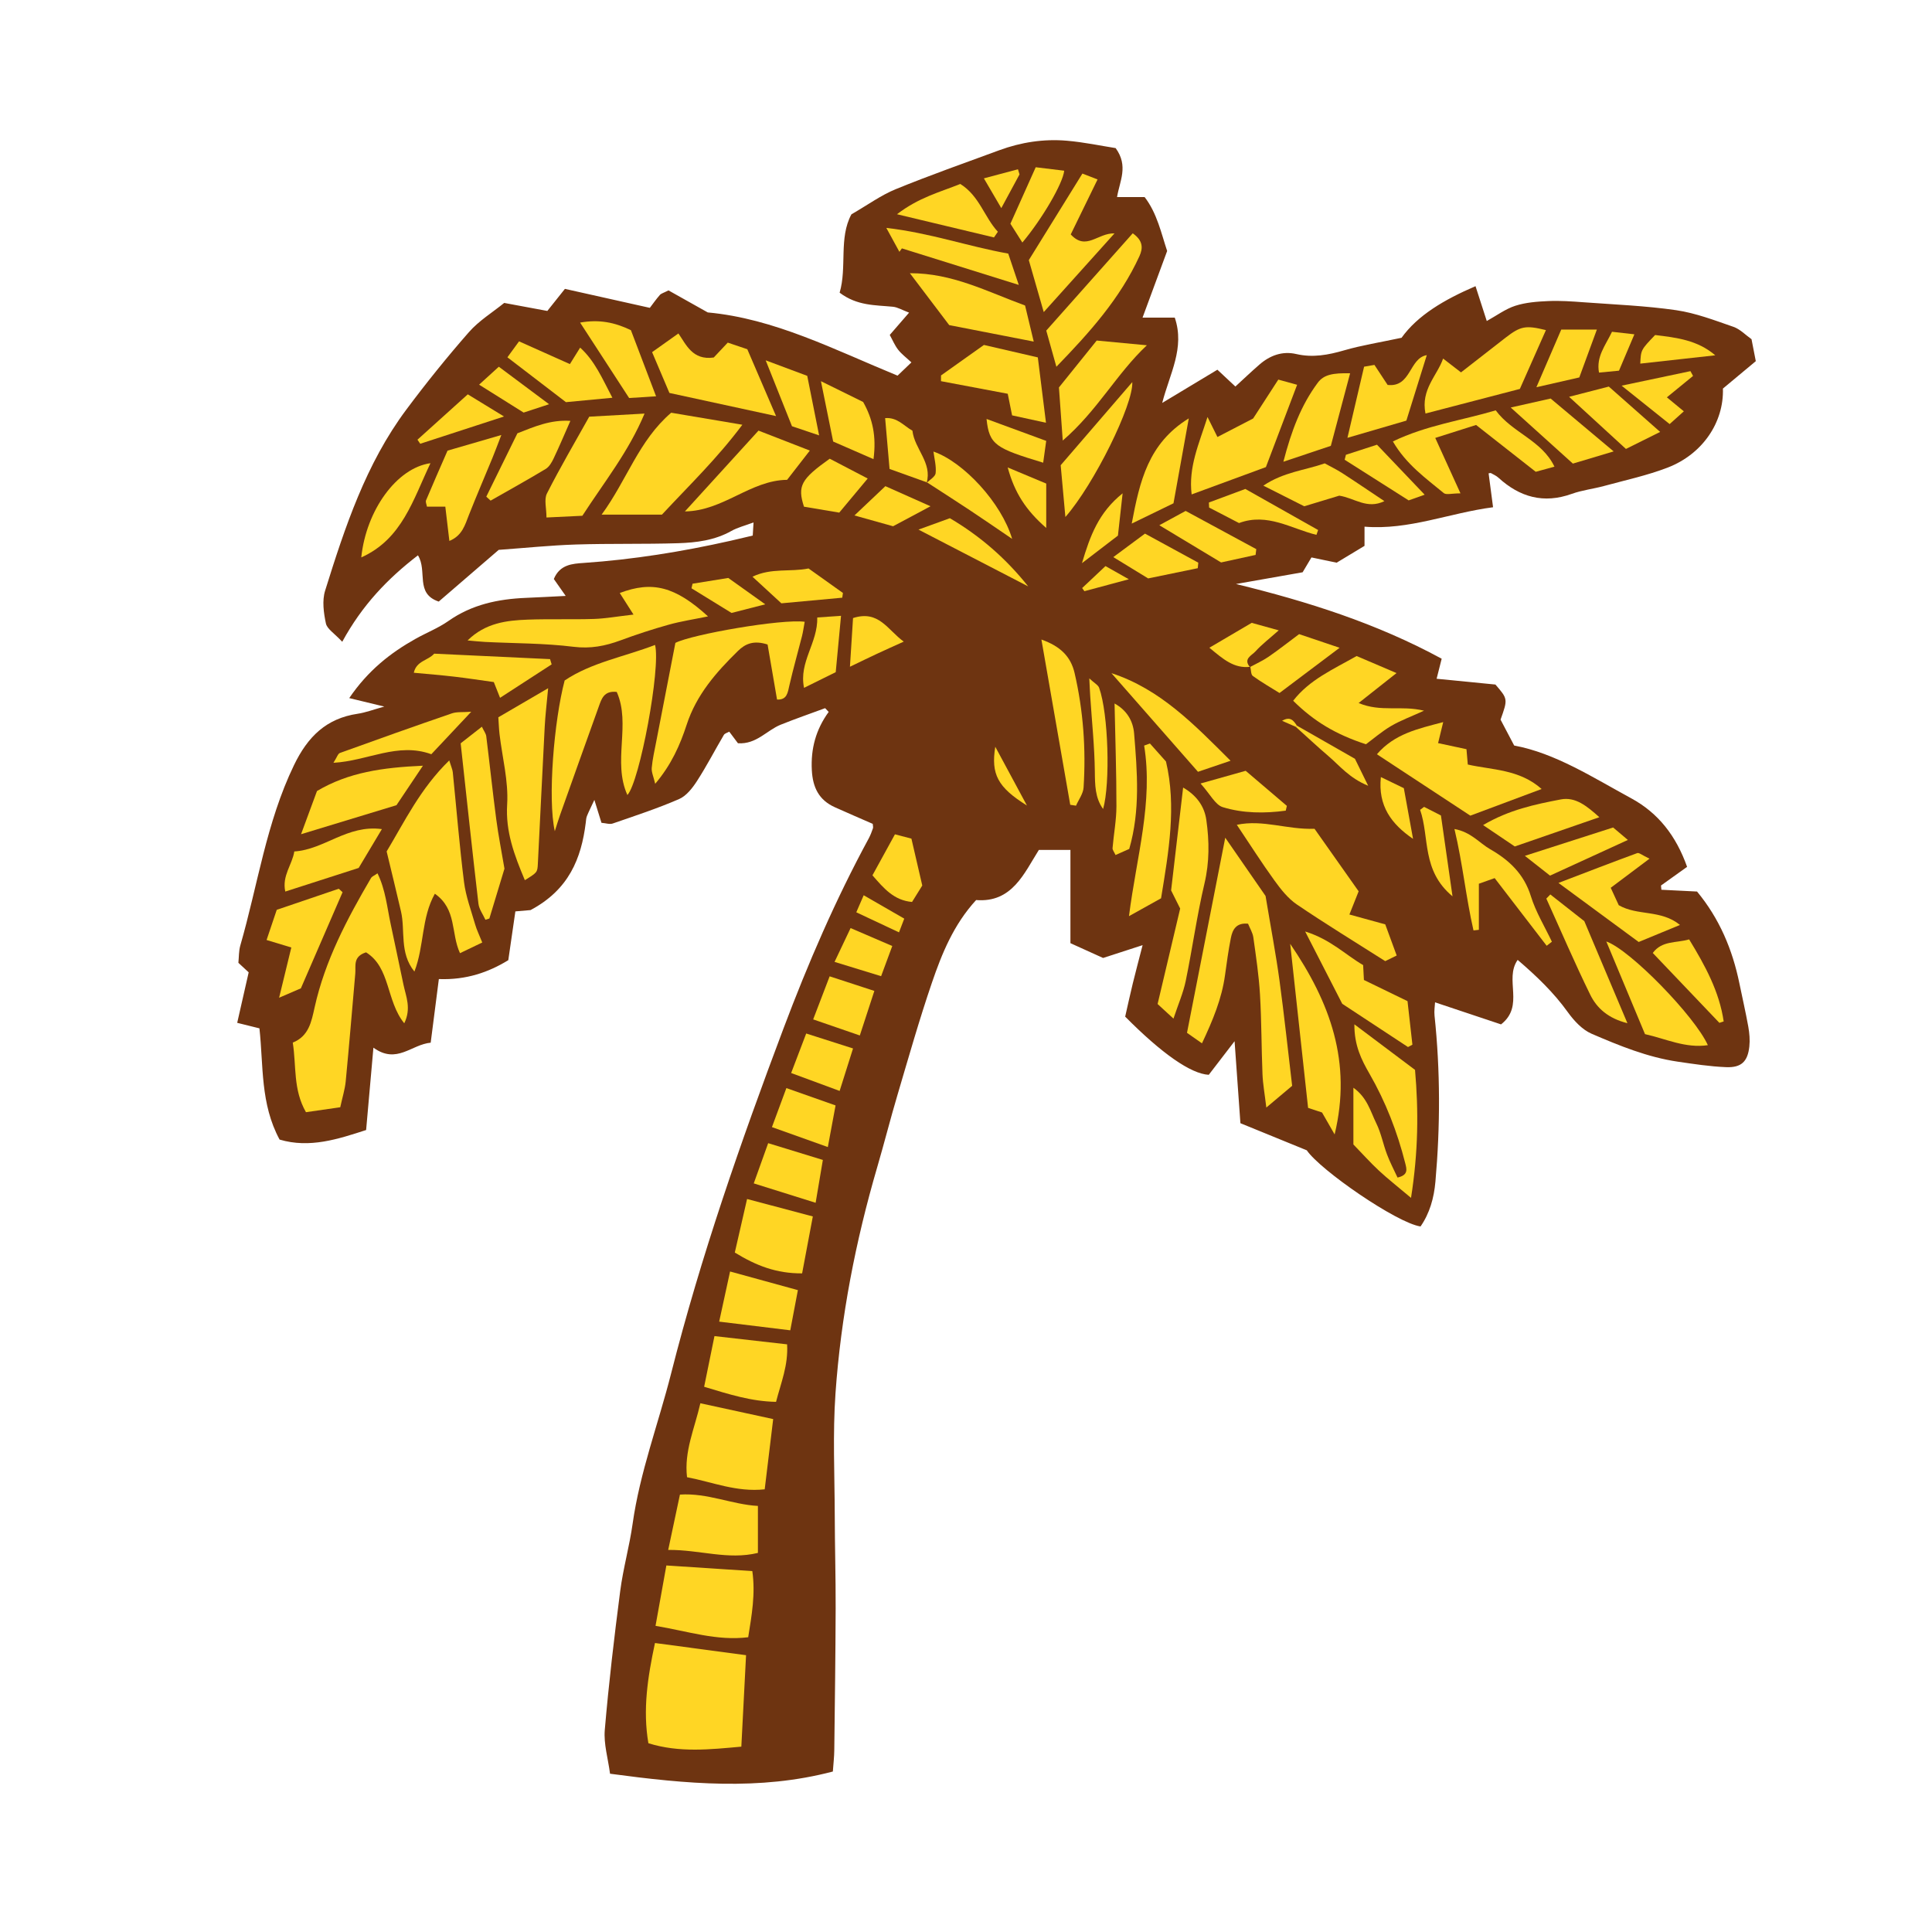 <svg version="1.1" id="svg" xmlns="http://www.w3.org/2000/svg" xmlns:xlink="http://www.w3.org/1999/xlink" x="0px" y="0px"
	 width="200px" height="200px" viewBox="0 0 200 200" enable-background="new 0 0 200 200" xml:space="preserve">
<path class="stroke" fill="#6e3411"  d="M180.062,101.798c-0.717-3.498-2.062-6.701-4.385-9.507c-1.236-0.062-2.464-0.123-3.69-0.184
	c-0.014-0.146-0.027-0.293-0.041-0.439c0.896-0.641,1.791-1.282,2.702-1.933c-1.139-3.204-2.972-5.566-5.782-7.094
	c-4.013-2.183-7.886-4.68-12.118-5.464c-0.577-1.098-0.983-1.868-1.411-2.68c0.761-2.137,0.761-2.137-0.531-3.633
	c-1.97-0.192-3.996-0.393-6.088-0.599c0.198-0.783,0.34-1.343,0.524-2.074c-6.743-3.667-13.874-5.922-21.293-7.734
	c2.308-0.405,4.615-0.812,6.899-1.215c0.338-0.57,0.636-1.07,0.913-1.536c0.94,0.196,1.755,0.366,2.607,0.543
	c1.006-0.606,1.973-1.189,2.887-1.741c0-0.746,0-1.327,0-1.987c4.613,0.375,8.759-1.417,13.307-2.011
	c-0.173-1.309-0.316-2.411-0.462-3.511c0.112-0.012,0.199-0.05,0.248-0.021c0.262,0.146,0.548,0.272,0.766,0.471
	c2.213,2.02,4.686,2.722,7.599,1.674c1.072-0.385,2.234-0.513,3.34-0.815c2.211-0.604,4.474-1.087,6.602-1.911
	c3.572-1.382,5.812-4.659,5.701-8.173c1.089-0.907,2.313-1.928,3.404-2.837c-0.2-1.026-0.316-1.618-0.443-2.274
	c-0.62-0.437-1.183-1.042-1.874-1.28c-1.942-0.672-3.904-1.427-5.922-1.722c-3.171-0.46-6.391-0.585-9.592-0.821
	c-1.219-0.091-2.447-0.178-3.664-0.123c-1.142,0.05-2.324,0.14-3.4,0.486c-1.024,0.331-1.936,1.016-2.955,1.578
	c-0.412-1.277-0.767-2.376-1.164-3.607c-3.269,1.408-5.988,3.018-7.658,5.342c-2.242,0.479-4.126,0.774-5.942,1.301
	c-1.649,0.478-3.244,0.778-4.955,0.383c-1.442-0.335-2.727,0.143-3.824,1.099c-0.847,0.737-1.661,1.512-2.481,2.263
	c-0.615-0.574-1.149-1.073-1.861-1.74c-1.862,1.12-3.655,2.201-5.712,3.438c0.769-3.009,2.37-5.688,1.298-8.833
	c-1.114,0-2.071,0-3.334,0c0.871-2.36,1.653-4.479,2.546-6.896c-0.594-1.769-1.038-3.915-2.332-5.58c-1.023,0-1.828,0-2.854,0
	c0.268-1.653,1.209-3.212-0.146-5.07c-1.475-0.23-3.256-0.611-5.056-0.765c-2.388-0.205-4.737,0.157-6.994,0.987
	c-3.583,1.319-7.187,2.589-10.72,4.032c-1.523,0.623-2.892,1.627-4.582,2.602c-1.329,2.448-0.44,5.466-1.221,8.112
	c1.822,1.376,3.692,1.275,5.51,1.455c0.5,0.048,0.976,0.347,1.68,0.61c-0.803,0.928-1.338,1.545-2.001,2.309
	c0.289,0.522,0.516,1.078,0.87,1.532c0.357,0.457,0.843,0.816,1.372,1.31c-0.57,0.545-1.043,0.998-1.434,1.372
	c-6.551-2.688-12.742-5.911-19.648-6.544c-1.464-0.821-2.839-1.593-4.066-2.282c-0.503,0.26-0.759,0.317-0.896,0.477
	c-0.389,0.444-0.73,0.931-1.034,1.33c-2.88-0.643-5.698-1.272-8.791-1.964c-0.566,0.711-1.202,1.51-1.821,2.285
	c-1.428-0.266-2.845-0.529-4.464-0.83c-1.21,0.982-2.614,1.84-3.651,3.022c-2.265,2.582-4.427,5.268-6.481,8.021
	c-4.187,5.612-6.355,12.169-8.408,18.747c-0.321,1.031-0.15,2.292,0.082,3.388c0.122,0.574,0.868,1.015,1.692,1.901
	c2.073-3.808,4.71-6.545,7.837-8.951c1.012,1.634-0.334,3.955,2.151,4.789c2.102-1.812,4.229-3.648,6.211-5.354
	c2.813-0.203,5.4-0.472,7.994-0.555c3.519-0.111,7.044-0.024,10.562-0.133c1.905-0.059,3.806-0.297,5.534-1.272
	c0.637-0.358,1.375-0.536,2.289-0.88c-0.034,0.577-0.056,0.915-0.083,1.36c-0.834,0.196-1.567,0.375-2.305,0.541
	c-5.008,1.126-10.062,1.941-15.19,2.292c-1.174,0.08-2.477,0.161-3.096,1.664c0.364,0.518,0.723,1.03,1.229,1.751
	c-1.565,0.078-2.848,0.149-4.129,0.202c-2.871,0.121-5.587,0.688-8.008,2.39c-1.048,0.735-2.271,1.213-3.397,1.844
	c-2.618,1.465-4.928,3.284-6.875,6.141c1.239,0.3,2.233,0.541,3.63,0.878c-1.165,0.322-1.941,0.622-2.743,0.741
	c-3.265,0.483-5.183,2.374-6.608,5.328c-2.87,5.943-3.752,12.428-5.553,18.659c-0.165,0.574-0.14,1.203-0.201,1.797
	c0.433,0.4,0.807,0.746,1.066,0.986c-0.413,1.819-0.793,3.49-1.188,5.228c0.98,0.243,1.614,0.401,2.302,0.571
	c0.424,3.876,0.078,7.793,2.085,11.514c3.115,0.929,6.073-0.053,8.959-0.989c0.264-2.989,0.496-5.612,0.755-8.525
	c2.422,1.753,3.945-0.345,5.929-0.515c0.293-2.294,0.571-4.458,0.845-6.586c2.854,0.105,5.149-0.709,7.188-1.955
	c0.264-1.82,0.493-3.397,0.733-5.051c0.802-0.069,1.46-0.127,1.571-0.136c3.967-2.11,5.257-5.34,5.716-9.051
	c0.028-0.228,0.036-0.468,0.119-0.678c0.177-0.442,0.396-0.868,0.772-1.677c0.329,1.062,0.522,1.684,0.735,2.371
	c0.438,0.035,0.849,0.184,1.168,0.072c2.307-0.797,4.633-1.559,6.866-2.529c0.76-0.329,1.393-1.152,1.868-1.889
	c0.992-1.537,1.835-3.172,2.766-4.75c0.099-0.167,0.372-0.229,0.56-0.338c0.326,0.435,0.629,0.839,0.901,1.2
	c1.917,0.126,2.979-1.342,4.43-1.924c1.517-0.609,3.062-1.143,4.594-1.709c0.122,0.129,0.244,0.259,0.367,0.389
	c-1.33,1.828-1.861,3.814-1.744,6.029c0.096,1.798,0.735,3.094,2.384,3.838c1.305,0.588,2.621,1.151,3.921,1.72
	c0.011,0.177,0.064,0.338,0.021,0.465c-0.124,0.359-0.262,0.722-0.442,1.056c-3.433,6.333-6.273,12.905-8.817,19.658
	c-4.426,11.749-8.552,23.57-11.642,35.748c-1.314,5.178-3.225,10.198-3.977,15.529c-0.329,2.34-0.984,4.635-1.287,6.977
	c-0.62,4.775-1.186,9.562-1.594,14.359c-0.124,1.458,0.339,2.967,0.544,4.538c7.901,1.06,15.453,1.776,23.065-0.228
	c0.06-0.847,0.142-1.524,0.148-2.202c0.059-4.898,0.126-9.796,0.142-14.694c0.01-3.209-0.085-6.419-0.093-9.629
	c-0.012-4.212-0.218-8.438,0.077-12.63c0.559-7.951,2.082-15.755,4.321-23.412c0.728-2.487,1.362-5.004,2.099-7.487
	c1.149-3.879,2.252-7.775,3.56-11.6c1.036-3.027,2.244-6.016,4.577-8.561c3.732,0.301,4.971-2.778,6.495-5.187
	c1.171,0,2.141,0,3.268,0c0,3.26,0,6.505,0,9.651c1.196,0.541,2.215,1.004,3.381,1.532c1.12-0.362,2.36-0.765,4.091-1.327
	c-0.428,1.665-0.737,2.815-1.018,3.971c-0.285,1.175-0.543,2.357-0.786,3.429c3.778,3.812,6.794,5.925,8.653,6.022
	c0.771-1.002,1.583-2.061,2.672-3.478c0.215,3.028,0.398,5.597,0.604,8.488c2.326,0.95,4.461,1.821,6.87,2.806
	c1.407,2.062,9.312,7.52,11.776,7.884c0.946-1.362,1.394-2.95,1.542-4.644c0.505-5.732,0.512-11.461-0.093-17.188
	c-0.051-0.489,0.036-0.993,0.054-1.369c2.383,0.796,4.651,1.554,6.832,2.282c2.477-1.941,0.297-4.643,1.72-6.677
	c1.93,1.654,3.716,3.357,5.192,5.412c0.639,0.889,1.495,1.817,2.465,2.235c2.868,1.236,5.782,2.427,8.908,2.888
	c1.664,0.244,3.338,0.502,5.014,0.569c1.583,0.065,2.236-0.583,2.405-2.143c0.072-0.671,0.01-1.374-0.108-2.044
	C180.713,104.783,180.369,103.294,180.062,101.798z"/>
<path fill-rule="evenodd" clip-rule="evenodd" fill="#ffd624" class="fill" d="M35.223,114.622c-1.357,0.196-2.459,0.355-3.55,0.512
	c-1.349-2.355-0.98-4.78-1.366-7.204c1.665-0.672,1.931-2.153,2.265-3.659c1.073-4.831,3.358-9.147,5.834-13.374
	c0.101-0.173,0.349-0.259,0.674-0.489c0.838,1.72,0.992,3.536,1.37,5.287c0.449,2.082,0.879,4.168,1.32,6.253
	c0.26,1.224,0.827,2.438,0.078,3.984c-1.884-2.313-1.415-5.768-3.955-7.346c-1.38,0.441-1.045,1.401-1.114,2.188
	c-0.327,3.727-0.635,7.454-0.992,11.177C35.707,112.771,35.45,113.572,35.223,114.622z"/>
<path fill-rule="evenodd" clip-rule="evenodd" fill="#ffd624" class="fill" d="M126.837,86.719c1.666,2.409,3.132,4.527,4.174,6.032
	c0.564,3.387,1.075,6.056,1.441,8.743c0.494,3.628,0.878,7.272,1.311,10.909c-0.848,0.713-1.571,1.322-2.673,2.249
	c-0.168-1.414-0.356-2.43-0.397-3.449c-0.112-2.749-0.096-5.504-0.259-8.248c-0.116-1.978-0.413-3.948-0.688-5.914
	c-0.068-0.491-0.361-0.953-0.548-1.419c-1.24-0.124-1.61,0.625-1.779,1.478c-0.252,1.274-0.429,2.564-0.606,3.853
	c-0.335,2.441-1.261,4.667-2.385,7.052c-0.672-0.473-1.201-0.845-1.549-1.087C124.191,100.214,125.462,93.73,126.837,86.719z"/>
<path fill-rule="evenodd" clip-rule="evenodd" fill="#ffd624" class="fill" d="M45.015,92.518c-1.413,2.532-1.086,5.398-2.116,8.059
	c-1.576-1.955-0.924-4.221-1.389-6.228c-0.464-2.01-0.958-4.011-1.485-6.208c1.86-3.099,3.493-6.516,6.481-9.422
	c0.208,0.683,0.339,0.946,0.366,1.221c0.385,3.789,0.688,7.589,1.163,11.366c0.187,1.49,0.733,2.938,1.153,4.394
	c0.162,0.563,0.429,1.098,0.735,1.867c-0.848,0.408-1.553,0.747-2.305,1.106C46.66,96.605,47.308,94.122,45.015,92.518z"/>
<path fill-rule="evenodd" clip-rule="evenodd" fill="#ffd624" class="fill" d="M77.232,171.344c-0.17,3.29-0.326,6.312-0.489,9.468
	c-3.25,0.293-6.403,0.647-9.622-0.353c-0.589-3.441-0.088-6.778,0.682-10.374C70.944,170.505,73.937,170.904,77.232,171.344z"/>
<path fill-rule="evenodd" clip-rule="evenodd" fill="#ffd624" class="fill" d="M57.433,86.046c-0.754-3.381-0.075-11.466,1.019-15.603
	c2.784-1.87,6.181-2.451,9.359-3.68c0.609,2.368-1.594,14.178-2.864,15.537c-1.565-3.467,0.39-7.312-1.102-10.672
	c-1.332-0.147-1.574,0.724-1.858,1.511c-1.343,3.731-2.673,7.468-4.002,11.204C57.785,84.905,57.615,85.479,57.433,86.046z"/>
<path fill-rule="evenodd" clip-rule="evenodd" fill="#ffd624" class="fill" d="M136.078,85.795c1.496,2.121,3.059,4.336,4.568,6.474
	c-0.357,0.897-0.604,1.514-0.957,2.4c1.176,0.324,2.233,0.615,3.712,1.022c0.32,0.873,0.742,2.023,1.184,3.223
	c-0.628,0.308-0.953,0.466-1.188,0.582c-3.131-1.991-6.188-3.857-9.147-5.865c-0.912-0.62-1.654-1.561-2.312-2.471
	c-1.323-1.828-2.536-3.737-3.903-5.777C130.751,84.812,133.231,85.898,136.078,85.795z"/>
<path fill-rule="evenodd" clip-rule="evenodd" fill="#ffd624" class="fill" d="M83.302,64.366c-0.11,0.598-0.167,1.043-0.277,1.476
	c-0.43,1.694-0.91,3.377-1.301,5.08c-0.179,0.774-0.239,1.548-1.285,1.495c-0.337-1.96-0.672-3.907-0.979-5.698
	c-1.437-0.463-2.312-0.072-3.062,0.661c-2.253,2.205-4.299,4.532-5.312,7.635c-0.682,2.089-1.568,4.123-3.26,6.123
	c-0.173-0.739-0.397-1.204-0.359-1.646c0.08-0.906,0.289-1.804,0.462-2.702c0.648-3.361,1.305-6.721,1.987-10.238
	C71.592,65.677,80.91,64.046,83.302,64.366z"/>
<path fill-rule="evenodd" clip-rule="evenodd" fill="#ffd624" class="fill" d="M69.48,42.725c2.288,0.386,4.604,0.776,7.368,1.243
	c-2.623,3.509-5.5,6.27-8.324,9.305c-1.799,0-3.76,0-6.243,0C64.922,49.662,66.107,45.628,69.48,42.725z"/>
<path fill-rule="evenodd" clip-rule="evenodd" fill="#ffd624" class="fill" d="M149.4,74.751c-0.217,0.894-0.35,1.44-0.529,2.176
	c0.998,0.214,1.87,0.401,2.938,0.63c0.034,0.39,0.073,0.864,0.136,1.587c2.485,0.568,5.33,0.472,7.643,2.533
	c-2.536,0.947-4.854,1.813-7.38,2.759c-3.096-2.034-6.312-4.148-9.672-6.356C144.374,75.953,146.766,75.451,149.4,74.751z"/>
<path fill-rule="evenodd" clip-rule="evenodd" fill="#ffd624" class="fill" d="M48.403,66.298c1.84-1.806,4.019-2.074,6.219-2.154
	c2.288-0.083,4.582,0.001,6.87-0.071c1.196-0.039,2.386-0.258,4.088-0.453c-0.639-1.003-1.034-1.621-1.424-2.233
	c3.375-1.274,5.728-0.686,9.138,2.422c-1.465,0.303-2.8,0.503-4.089,0.864c-1.679,0.468-3.339,1.015-4.974,1.619
	c-1.584,0.585-3.104,0.882-4.863,0.663c-3.019-0.375-6.087-0.349-9.135-0.501C49.623,66.423,49.014,66.351,48.403,66.298z"/>
<path fill-rule="evenodd" clip-rule="evenodd" fill="#ffd624" class="fill" d="M54.332,91.116c-1.109-2.64-2.006-5.028-1.831-7.856
	c0.146-2.395-0.504-4.839-0.79-7.263c-0.062-0.522-0.076-1.052-0.124-1.743c1.607-0.938,3.214-1.875,5.157-3.01
	c-0.147,1.614-0.294,2.798-0.355,3.984c-0.249,4.725-0.468,9.449-0.709,14.173C55.635,90.322,55.609,90.321,54.332,91.116z"/>
<path fill-rule="evenodd" clip-rule="evenodd" fill="#ffd624" class="fill" d="M67.86,168.307c0.387-2.149,0.731-4.068,1.122-6.25
	c3.011,0.197,5.871,0.384,8.898,0.583c0.337,2.358-0.061,4.563-0.427,6.847C74.186,169.883,71.28,168.88,67.86,168.307z"/>
<path fill-rule="evenodd" clip-rule="evenodd" fill="#ffd624" class="fill" d="M72.502,145.265c2.625,0.57,4.979,1.082,7.538,1.638
	c-0.296,2.451-0.581,4.815-0.878,7.271c-2.929,0.313-5.406-0.755-8.041-1.254C70.809,150.239,71.887,147.942,72.502,145.265z"/>
<path fill-rule="evenodd" clip-rule="evenodd" fill="#ffd624" class="fill" d="M146.069,124.003c-1.398-1.18-2.397-1.958-3.321-2.818
	c-0.89-0.828-1.703-1.739-2.645-2.711c0-1.805,0-3.694,0-5.872c1.438,1.021,1.768,2.461,2.368,3.677
	c0.502,1.015,0.711,2.171,1.117,3.238c0.312,0.827,0.729,1.612,1.084,2.383c1.135-0.258,0.954-0.866,0.801-1.47
	c-0.823-3.259-2.023-6.355-3.707-9.283c-0.814-1.413-1.58-2.916-1.561-5.11c2.278,1.712,4.267,3.205,6.278,4.717
	C146.856,115.028,146.823,119.19,146.069,124.003z"/>
<path fill-rule="evenodd" clip-rule="evenodd" fill="#ffd624" class="fill" d="M67.505,36.455c1.015-0.72,1.817-1.293,2.723-1.936
	c0.797,1.133,1.444,2.803,3.658,2.49c0.347-0.369,0.803-0.854,1.451-1.542c0.652,0.221,1.409,0.477,2.024,0.685
	c1.016,2.362,1.946,4.527,2.976,6.921c-3.737-0.812-7.273-1.577-11.04-2.396C68.711,39.299,68.068,37.779,67.505,36.455z"/>
<path fill-rule="evenodd" clip-rule="evenodd" fill="#ffd624" class="fill" d="M140.643,72.778c2.337,0.974,4.357,0.21,6.771,0.792
	c-1.399,0.64-2.46,1.025-3.416,1.589c-0.959,0.565-1.812,1.308-2.596,1.888c-3.135-1.026-5.377-2.372-7.533-4.506
	c1.684-2.178,4.13-3.245,6.566-4.629c1.284,0.548,2.578,1.1,4.133,1.764C143.163,70.786,142.075,71.646,140.643,72.778z"/>
<path fill-rule="evenodd" clip-rule="evenodd" fill="#ffd624" class="fill" d="M121.478,105.446c-0.787-0.724-1.257-1.155-1.644-1.51
	c0.818-3.456,1.588-6.712,2.337-9.883c-0.379-0.761-0.679-1.357-0.938-1.877c0.415-3.546,0.818-7.008,1.244-10.648
	c1.358,0.789,2.196,1.897,2.402,3.352c0.312,2.191,0.331,4.362-0.192,6.579c-0.787,3.332-1.25,6.738-1.942,10.095
	C122.492,102.774,121.977,103.94,121.478,105.446z"/>
<path fill-rule="evenodd" clip-rule="evenodd" fill="#ffd624" class="fill" d="M60.998,43.134c2.104-0.118,3.762-0.211,5.725-0.32
	c-1.653,3.956-4.168,7.074-6.437,10.578c-0.999,0.048-2.194,0.105-3.715,0.179c0-0.961-0.265-1.869,0.047-2.484
	C57.986,48.389,59.522,45.777,60.998,43.134z"/>
<path fill-rule="evenodd" clip-rule="evenodd" fill="#ffd624" class="fill" d="M132.33,39.296c0.77,0.212,1.267,0.35,1.947,0.537
	c-1.053,2.775-2.066,5.449-3.231,8.521c-2.296,0.844-4.905,1.805-7.688,2.828c-0.343-2.842,0.753-5.211,1.643-8.013
	c0.325,0.653,0.649,1.307,1.028,2.069c1.527-0.791,2.643-1.369,3.696-1.916C130.599,41.974,131.419,40.706,132.33,39.296z"/>
<path fill-rule="evenodd" clip-rule="evenodd" fill="#ffd624" class="fill" d="M157.335,40.262c-3.188,0.83-6.401,1.667-9.77,2.545
	c-0.499-2.505,1.212-3.912,1.824-5.688c0.639,0.492,1.194,0.923,1.854,1.43c1.634-1.272,3.122-2.439,4.617-3.596
	c1.548-1.195,2.069-1.299,4.173-0.78C159.164,36.132,158.311,38.062,157.335,40.262z"/>
<path fill-rule="evenodd" clip-rule="evenodd" fill="#ffd624" class="fill" d="M133.56,97.705c4.153,6.082,6.404,12.259,4.6,19.73
	c-0.5-0.873-0.858-1.495-1.303-2.27c-0.411-0.136-0.969-0.32-1.444-0.478C134.801,109.084,134.199,103.564,133.56,97.705z"/>
<path fill-rule="evenodd" clip-rule="evenodd" fill="#ffd624" class="fill" d="M47.688,76.948c0.941-0.736,1.521-1.189,2.196-1.718
	c0.214,0.452,0.419,0.707,0.453,0.984c0.357,2.865,0.658,5.739,1.035,8.602c0.216,1.649,0.542,3.284,0.85,5.108
	c-0.475,1.566-1.02,3.363-1.563,5.161c-0.137,0.043-0.271,0.086-0.408,0.13c-0.249-0.554-0.655-1.088-0.723-1.662
	C48.885,88.049,48.299,82.534,47.688,76.948z"/>
<path fill-rule="evenodd" clip-rule="evenodd" fill="#ffd624" class="fill" d="M69.172,160.446c0.459-2.162,0.817-3.854,1.215-5.727
	c2.861-0.19,5.397,1.032,8.072,1.174c0,1.698,0,3.193,0,4.864C75.336,161.511,72.479,160.424,69.172,160.446z"/>
<path fill-rule="evenodd" clip-rule="evenodd" fill="#ffd624" class="fill" d="M107.012,35.361c-3.267-0.637-6.023-1.175-8.75-1.706
	c-1.382-1.823-2.728-3.598-4.071-5.372c4.38-0.018,7.958,1.888,11.924,3.343C106.37,32.694,106.645,33.832,107.012,35.361z"/>
<path fill-rule="evenodd" clip-rule="evenodd" fill="#ffd624" class="fill" d="M151.188,51.072c-0.909,0-1.481,0.18-1.732-0.028
	c-1.866-1.544-3.88-2.96-5.266-5.346c3.482-1.684,7.182-2.182,10.645-3.219c1.738,2.348,4.761,3.078,6.082,5.831
	c-0.691,0.188-1.254,0.343-1.938,0.53c-2.036-1.6-4.07-3.194-6.174-4.847c-1.331,0.423-2.604,0.827-4.228,1.341
	C149.455,47.263,150.22,48.944,151.188,51.072z"/>
<path fill-rule="evenodd" clip-rule="evenodd" fill="#ffd624" class="fill" d="M112.05,17.968c0.552,0.214,0.945,0.367,1.569,0.608
	c-0.973,1.993-1.884,3.86-2.777,5.691c1.598,1.736,2.791-0.167,4.531-0.107c-2.508,2.788-4.791,5.327-7.325,8.146
	c-0.571-1.984-1.046-3.636-1.546-5.38C108.314,23.996,110.114,21.092,112.05,17.968z"/>
<path fill-rule="evenodd" clip-rule="evenodd" fill="#ffd624" class="fill" d="M97.415,38.864c1.385-0.984,2.77-1.969,4.44-3.155
	c1.497,0.346,3.369,0.779,5.58,1.289c0.24,1.924,0.519,4.148,0.845,6.765c-1.502-0.327-2.567-0.56-3.509-0.765
	c-0.179-0.886-0.316-1.572-0.45-2.236c-2.45-0.462-4.681-0.883-6.91-1.303C97.413,39.262,97.414,39.062,97.415,38.864z"/>
<path fill-rule="evenodd" clip-rule="evenodd" fill="#ffd624" class="fill" d="M119.04,76.966c0.538,0.604,1.075,1.207,1.662,1.865
	c1.101,4.652,0.283,9.322-0.509,14.16c-0.938,0.521-1.908,1.061-3.322,1.849c0.785-6.176,2.519-11.801,1.571-17.658
	C118.642,77.109,118.841,77.038,119.04,76.966z"/>
<path fill-rule="evenodd" clip-rule="evenodd" fill="#ffd624" class="fill" d="M80.336,145.119c-2.553-0.044-4.842-0.773-7.443-1.561
	c0.358-1.763,0.683-3.354,1.068-5.246c2.6,0.295,4.993,0.566,7.519,0.854C81.611,141.322,80.851,143.127,80.336,145.119z"/>
<path fill-rule="evenodd" clip-rule="evenodd" fill="#ffd624" class="fill" d="M83.035,131.819c-2.68,0.016-4.761-0.803-6.968-2.156
	c0.408-1.778,0.818-3.571,1.27-5.543c2.435,0.646,4.532,1.202,6.807,1.806C83.76,127.97,83.414,129.81,83.035,131.819z"/>
<path fill-rule="evenodd" clip-rule="evenodd" fill="#ffd624" class="fill" d="M145.756,108.389c-2.204-1.448-4.407-2.898-6.807-4.477
	c-1.124-2.19-2.363-4.604-3.84-7.485c2.646,0.824,4.18,2.423,6.003,3.478c0.028,0.53,0.05,0.967,0.08,1.542
	c1.412,0.686,2.843,1.381,4.513,2.191c0.164,1.451,0.335,2.979,0.507,4.506C146.06,108.226,145.907,108.308,145.756,108.389z"/>
<path fill-rule="evenodd" clip-rule="evenodd" fill="#ffd624" class="fill" d="M70.902,52.943c2.488-2.732,4.976-5.464,7.618-8.366
	c1.592,0.619,3.274,1.273,5.313,2.066c-0.86,1.108-1.571,2.023-2.352,3.028C77.676,49.718,74.885,52.889,70.902,52.943z"/>
<path fill-rule="evenodd" clip-rule="evenodd" fill="#ffd624" class="fill" d="M43.781,79.266c-1.183,1.766-2.058,3.072-2.738,4.087
	c-3.377,1.028-6.416,1.951-9.878,3.005c0.616-1.672,1.144-3.099,1.651-4.474C36.105,79.944,39.597,79.455,43.781,79.266z"/>
<path fill-rule="evenodd" clip-rule="evenodd" fill="#ffd624" class="fill" d="M109.357,37.965c-0.375-1.338-0.676-2.413-1.048-3.743
	c2.938-3.305,5.951-6.695,8.951-10.07c1.067,0.751,1.082,1.521,0.69,2.375C115.953,30.882,112.836,34.38,109.357,37.965z"/>
<path fill-rule="evenodd" clip-rule="evenodd" fill="#ffd624" class="fill" d="M170.29,107.053c-1.379-3.302-2.661-6.372-4.005-9.592
	c2.48,0.865,9.177,7.762,10.512,10.734C174.481,108.539,172.474,107.54,170.29,107.053z"/>
<path fill-rule="evenodd" clip-rule="evenodd" fill="#ffd624" class="fill" d="M27.596,97.308c0.387-1.151,0.694-2.064,1.053-3.124
	c2.158-0.734,4.288-1.458,6.418-2.182c0.133,0.119,0.265,0.239,0.396,0.359c-1.402,3.233-2.804,6.465-4.316,9.95
	c-0.517,0.223-1.252,0.54-2.254,0.973c0.459-1.89,0.847-3.485,1.264-5.2C29.363,97.843,28.662,97.63,27.596,97.308z"/>
<path fill-rule="evenodd" clip-rule="evenodd" fill="#ffd624" class="fill" d="M113.53,35.253c1.918,0.181,3.401,0.32,5.194,0.49
	c-3.144,2.951-5.082,6.726-8.708,9.863c-0.152-2.134-0.27-3.753-0.395-5.498C110.953,38.454,112.284,36.802,113.53,35.253z"/>
<path fill-rule="evenodd" clip-rule="evenodd" fill="#ffd624" class="fill" d="M110.791,83.312c-0.981-5.621-1.961-11.242-2.984-17.107
	c1.968,0.698,3.037,1.759,3.434,3.465c0.904,3.905,1.186,7.865,0.931,11.855c-0.041,0.641-0.511,1.252-0.783,1.879
	C111.188,83.372,110.99,83.342,110.791,83.312z"/>
<path fill-rule="evenodd" clip-rule="evenodd" fill="#ffd624" class="fill" d="M170.757,88.89c-1.553,1.164-2.742,2.057-4.016,3.014
	c0.32,0.696,0.6,1.3,0.831,1.802c1.954,1.127,4.356,0.43,6.339,2.044c-1.521,0.629-2.758,1.139-4.274,1.764
	c-2.568-1.893-5.231-3.853-8.304-6.114c3.051-1.165,5.593-2.15,8.154-3.087C169.675,88.243,169.992,88.528,170.757,88.89z"/>
<path fill-rule="evenodd" clip-rule="evenodd" fill="#ffd624" class="fill" d="M51.898,45.031c-0.436,1.126-0.666,1.756-0.923,2.378
	c-0.808,1.962-1.647,3.911-2.427,5.884c-0.412,1.042-0.687,2.153-2.029,2.705c-0.147-1.243-0.277-2.337-0.42-3.548
	c-0.725,0-1.286,0-1.901,0c-0.038-0.238-0.164-0.487-0.094-0.655c0.67-1.602,1.372-3.188,2.225-5.145
	C47.792,46.225,49.579,45.705,51.898,45.031z"/>
<path fill-rule="evenodd" clip-rule="evenodd" fill="#ffd624" class="fill" d="M160.111,97.905c-1.771-2.305-3.545-4.61-5.384-7.003
	c-0.512,0.182-0.983,0.35-1.635,0.581c0,1.614,0,3.194,0,4.772c-0.186,0.021-0.371,0.041-0.556,0.062
	c-0.777-3.381-1.104-6.852-1.972-10.498c1.717,0.312,2.574,1.45,3.699,2.094c1.958,1.12,3.499,2.554,4.21,4.854
	c0.507,1.641,1.438,3.15,2.178,4.72C160.473,97.626,160.293,97.766,160.111,97.905z"/>
<path fill-rule="evenodd" clip-rule="evenodd" fill="#ffd624" class="fill" d="M82.597,133.554c-0.279,1.475-0.516,2.714-0.788,4.159
	c-2.499-0.306-4.812-0.589-7.36-0.899c0.391-1.798,0.736-3.388,1.128-5.19C77.941,132.273,80.12,132.873,82.597,133.554z"/>
<path fill-rule="evenodd" clip-rule="evenodd" fill="#ffd624" class="fill" d="M63.393,41.175c-1.96,0.187-3.54,0.336-4.808,0.456
	c-2.135-1.637-4.038-3.094-6.058-4.643c0.412-0.567,0.748-1.027,1.204-1.652c1.785,0.799,3.485,1.558,5.264,2.354
	c0.391-0.625,0.661-1.061,1.062-1.704C61.581,37.367,62.328,39.15,63.393,41.175z"/>
<path fill-rule="evenodd" clip-rule="evenodd" fill="#ffd624" class="fill" d="M141.21,37.96c0.412-0.071,0.7-0.121,1.07-0.186
	c0.464,0.705,0.91,1.382,1.366,2.074c2.449,0.278,2.216-2.774,4.055-3.084c-0.673,2.156-1.354,4.345-2.114,6.778
	c-1.794,0.523-3.726,1.089-6.1,1.781C140.111,42.659,140.64,40.4,141.21,37.96z"/>
<path fill-rule="evenodd" clip-rule="evenodd" fill="#ffd624" class="fill" d="M39.533,85.829c-0.922,1.543-1.727,2.89-2.403,4.02
	c-2.68,0.862-5.069,1.63-7.598,2.444c-0.358-1.651,0.736-2.805,0.933-4.15C33.582,87.952,35.949,85.345,39.533,85.829z"/>
<path fill-rule="evenodd" clip-rule="evenodd" fill="#ffd624" class="fill" d="M139.764,38.643c-0.668,2.515-1.319,4.963-1.997,7.51
	c-1.506,0.504-2.982,0.999-4.912,1.646c0.834-3.221,1.838-5.859,3.556-8.174C137.036,38.781,137.977,38.601,139.764,38.643z"/>
<path fill-rule="evenodd" clip-rule="evenodd" fill="#ffd624" class="fill" d="M124.015,79.895c-3.062-3.489-6.01-6.85-8.959-10.21
	c5.044,1.645,8.556,5.305,12.331,9.067C126.108,79.185,125.056,79.541,124.015,79.895z"/>
<path fill-rule="evenodd" clip-rule="evenodd" fill="#ffd624" class="fill" d="M57.107,68.776c-1.736,1.126-3.472,2.25-5.342,3.462
	c-0.259-0.651-0.438-1.104-0.646-1.631c-1.361-0.188-2.714-0.398-4.071-0.557c-1.357-0.159-2.722-0.266-4.211-0.407
	c0.271-1.246,1.489-1.264,2.108-1.976c4.021,0.188,8.009,0.377,11.996,0.565C56.997,68.414,57.052,68.596,57.107,68.776z"/>
<path fill-rule="evenodd" clip-rule="evenodd" fill="#ffd624" class="fill" d="M110.288,53.52c-0.184-2.025-0.335-3.683-0.487-5.361
	c2.481-2.88,4.909-5.699,7.413-8.604C117.331,41.878,113.255,50.141,110.288,53.52z"/>
<path fill-rule="evenodd" clip-rule="evenodd" fill="#ffd624" class="fill" d="M50.34,51.414c1.062-2.16,2.123-4.321,3.222-6.558
	c1.715-0.675,3.427-1.425,5.483-1.288c-0.617,1.399-1.146,2.656-1.732,3.887c-0.192,0.403-0.454,0.866-0.815,1.085
	c-1.88,1.133-3.802,2.197-5.709,3.285C50.639,51.688,50.489,51.551,50.34,51.414z"/>
<path fill-rule="evenodd" clip-rule="evenodd" fill="#ffd624" class="fill" d="M156.81,87.626c-1.01-0.682-2.04-1.375-3.281-2.213
	c2.714-1.596,5.385-2.144,8.034-2.655c1.529-0.295,2.703,0.68,4.002,1.839C162.602,85.622,159.858,86.571,156.81,87.626z"/>
<path fill-rule="evenodd" clip-rule="evenodd" fill="#ffd624" class="fill" d="M160.489,92.594c1.238,0.974,2.477,1.946,3.519,2.766
	c1.505,3.562,2.917,6.905,4.462,10.562c-1.984-0.498-3.164-1.547-3.854-2.959c-1.602-3.271-3.037-6.622-4.541-9.941
	C160.212,92.879,160.351,92.736,160.489,92.594z"/>
<path fill-rule="evenodd" clip-rule="evenodd" fill="#ffd624" class="fill" d="M167.045,46.729c-1.76,0.526-2.962,0.885-4.221,1.263
	c-2.053-1.853-4.052-3.655-6.435-5.806c1.579-0.355,2.762-0.621,4.132-0.93C162.523,42.936,164.539,44.627,167.045,46.729z"/>
<path fill-rule="evenodd" clip-rule="evenodd" fill="#ffd624" class="fill" d="M121.479,52.101c-1.354,0.657-2.687,1.305-4.324,2.102
	c0.831-4.386,1.707-8.305,5.908-10.892C122.498,46.449,121.995,49.235,121.479,52.101z"/>
<path fill-rule="evenodd" clip-rule="evenodd" fill="#ffd624" class="fill" d="M67.917,41.025c-1.093,0.07-1.894,0.121-2.79,0.178
	c-1.671-2.57-3.307-5.086-5.074-7.809c1.98-0.356,3.602-0.014,5.259,0.786C66.147,36.377,66.979,38.562,67.917,41.025z"/>
<path fill-rule="evenodd" clip-rule="evenodd" fill="#ffd624" class="fill" d="M104.372,26.252c0.341,1.017,0.662,1.968,1.091,3.242
	c-4.306-1.346-8.203-2.563-12.099-3.782c-0.086,0.118-0.172,0.238-0.258,0.356c-0.381-0.695-0.761-1.391-1.354-2.476
	C96.296,24.113,100.178,25.501,104.372,26.252z"/>
<path fill-rule="evenodd" clip-rule="evenodd" fill="#ffd624" class="fill" d="M137.137,47.968c0.618,0.341,1.236,0.638,1.809,1.007
	c1.395,0.901,2.767,1.837,4.367,2.903c-1.816,0.879-3.088-0.329-4.673-0.567c-1.053,0.319-2.278,0.689-3.626,1.098
	c-1.262-0.638-2.607-1.316-4.231-2.136C132.884,48.861,135.085,48.686,137.137,47.968z"/>
<path fill-rule="evenodd" clip-rule="evenodd" fill="#ffd624" class="fill" d="M115.378,72.826c1.25,0.689,1.918,1.778,2.026,3.116
	c0.322,3.964,0.65,7.938-0.505,11.939c-0.447,0.199-0.904,0.401-1.419,0.63c-0.148-0.329-0.323-0.529-0.309-0.714
	c0.121-1.447,0.4-2.892,0.402-4.335C115.576,79.966,115.452,76.47,115.378,72.826z"/>
<path fill-rule="evenodd" clip-rule="evenodd" fill="#ffd624" class="fill" d="M102.896,24.578c-3.192-0.764-6.385-1.527-10.039-2.4
	c2.266-1.742,4.455-2.291,6.552-3.135c1.99,1.243,2.483,3.432,3.89,4.948C103.165,24.188,103.031,24.383,102.896,24.578z"/>
<path fill-rule="evenodd" clip-rule="evenodd" fill="#ffd624" class="fill" d="M84.434,124.512c-2.271-0.712-4.252-1.334-6.406-2.008
	c0.545-1.52,0.973-2.712,1.493-4.163c1.878,0.575,3.7,1.135,5.661,1.735C84.929,121.574,84.72,122.816,84.434,124.512z"/>
<path fill-rule="evenodd" clip-rule="evenodd" fill="#ffd624" class="fill" d="M168.317,46.474c-1.973-1.81-3.741-3.432-5.885-5.397
	c1.694-0.437,2.963-0.763,4.111-1.059c1.817,1.604,3.441,3.041,5.315,4.694C170.485,45.396,169.377,45.946,168.317,46.474z"/>
<path fill-rule="evenodd" clip-rule="evenodd" fill="#ffd624" class="fill" d="M129.401,69.05c0.639-0.348,1.311-0.645,1.906-1.053
	c1.059-0.729,2.069-1.526,3.177-2.352c1.33,0.449,2.539,0.857,4.192,1.413c-2.222,1.672-4.119,3.099-6.222,4.681
	c-0.872-0.545-1.85-1.105-2.761-1.763c-0.208-0.149-0.181-0.624-0.261-0.95L129.401,69.05z"/>
<path fill-rule="evenodd" clip-rule="evenodd" fill="#ffd624" class="fill" d="M37.399,57.702c0.505-4.868,3.663-9.263,7.163-9.752
	C42.76,51.719,41.634,55.809,37.399,57.702z"/>
<path fill-rule="evenodd" clip-rule="evenodd" fill="#ffd624" class="fill" d="M84.983,39.46c1.714,0.845,3.051,1.502,4.369,2.152
	c0.99,1.761,1.383,3.556,1.073,5.919c-1.623-0.709-2.976-1.299-4.176-1.823C85.816,43.565,85.446,41.738,84.983,39.46z"/>
<path fill-rule="evenodd" clip-rule="evenodd" fill="#ffd624" class="fill" d="M44.651,78.077c-3.478-1.267-6.594,0.694-10.133,0.888
	c0.357-0.559,0.459-0.94,0.672-1.018c3.852-1.394,7.711-2.768,11.586-4.098c0.518-0.179,1.125-0.103,2.006-0.168
	C47.255,75.308,45.976,76.669,44.651,78.077z"/>
<path fill-rule="evenodd" clip-rule="evenodd" fill="#ffd624" class="fill" d="M95.921,50.003c0.328-0.34,0.896-0.651,0.936-1.022
	c0.08-0.728-0.132-1.488-0.225-2.236c3.105,1.075,7.036,5.298,8.145,9.04c-1.654-1.124-3.017-2.066-4.397-2.98
	c-1.458-0.967-2.934-1.908-4.399-2.861L95.921,50.003z"/>
<path fill-rule="evenodd" clip-rule="evenodd" fill="#ffd624" class="fill" d="M85.893,47.486c1.304,0.68,2.554,1.333,3.931,2.05
	c-1.055,1.264-1.92,2.301-2.945,3.53c-1.121-0.188-2.442-0.41-3.652-0.613C82.533,50.302,82.918,49.602,85.893,47.486z"/>
<path fill-rule="evenodd" clip-rule="evenodd" fill="#ffd624" class="fill" d="M81.406,112.638c1.79,0.632,3.289,1.16,5.092,1.796
	c-0.249,1.334-0.488,2.626-0.801,4.309c-2.021-0.723-3.763-1.345-5.786-2.065C80.457,115.203,80.91,113.98,81.406,112.638z"/>
<path fill-rule="evenodd" clip-rule="evenodd" fill="#ffd624" class="fill" d="M177.99,105.885c-2.277-2.389-4.556-4.778-6.896-7.234
	c0.96-1.302,2.42-1.012,3.766-1.405c1.655,2.715,3.124,5.396,3.575,8.491C178.286,105.787,178.138,105.836,177.99,105.885z"/>
<path fill-rule="evenodd" clip-rule="evenodd" fill="#ffd624" class="fill" d="M81.9,111.078c0.561-1.473,1.032-2.711,1.558-4.091
	c1.626,0.52,3.106,0.992,4.848,1.549c-0.446,1.412-0.865,2.741-1.388,4.397C85.211,112.303,83.704,111.745,81.9,111.078z"/>
<path fill-rule="evenodd" clip-rule="evenodd" fill="#ffd624" class="fill" d="M89.008,107.192c-1.772-0.611-3.23-1.115-4.829-1.665
	c0.633-1.649,1.135-2.966,1.706-4.458c1.608,0.524,3.014,0.984,4.628,1.511C89.998,104.158,89.562,105.496,89.008,107.192z"/>
<path fill-rule="evenodd" clip-rule="evenodd" fill="#ffd624" class="fill" d="M120.013,54.372c1.043-0.567,1.757-0.955,2.723-1.481
	c2.405,1.301,4.86,2.629,7.313,3.956c-0.023,0.199-0.047,0.398-0.071,0.598c-1.212,0.265-2.424,0.528-3.571,0.779
	C124.303,56.956,122.302,55.752,120.013,54.372z"/>
<path fill-rule="evenodd" clip-rule="evenodd" fill="#ffd624" class="fill" d="M95.473,91.668c-0.348,0.56-0.702,1.129-1.059,1.704
	c-1.861-0.169-2.889-1.366-4.098-2.76c0.753-1.371,1.507-2.745,2.329-4.244c0.652,0.173,1.194,0.314,1.705,0.447
	C94.727,88.443,95.068,89.919,95.473,91.668z"/>
<path fill-rule="evenodd" clip-rule="evenodd" fill="#ffd624" class="fill" d="M124.28,81.108c1.91-0.538,3.201-0.902,4.672-1.316
	c1.402,1.193,2.833,2.413,4.264,3.632c-0.038,0.165-0.077,0.33-0.116,0.495c-2.178,0.294-4.404,0.286-6.521-0.363
	C125.8,83.315,125.284,82.221,124.28,81.108z"/>
<path fill-rule="evenodd" clip-rule="evenodd" fill="#ffd624" class="fill" d="M163.489,39.072c-1.478,0.338-2.696,0.614-4.442,1.013
	c0.984-2.281,1.748-4.053,2.573-5.968c1.062,0,2.162,0,3.687,0C164.659,35.881,164.109,37.383,163.489,39.072z"/>
<path fill-rule="evenodd" clip-rule="evenodd" fill="#ffd624" class="fill" d="M87.189,61.873c-2.163,0.2-4.327,0.4-6.301,0.582
	c-1.086-1-1.969-1.812-2.992-2.754c1.941-0.937,3.929-0.469,5.804-0.854c1.225,0.873,2.392,1.704,3.56,2.537
	C87.236,61.547,87.214,61.711,87.189,61.873z"/>
<path fill-rule="evenodd" clip-rule="evenodd" fill="#ffd624" class="fill" d="M115.25,57.672c1.229-0.911,2.18-1.617,3.278-2.432
	c1.86,1.013,3.688,2.011,5.519,3.008c-0.019,0.19-0.036,0.382-0.055,0.571c-1.737,0.358-3.474,0.716-5.136,1.059
	C117.69,59.164,116.665,58.537,115.25,57.672z"/>
<path fill-rule="evenodd" clip-rule="evenodd" fill="#ffd624" class="fill" d="M105.834,25.108c-0.426-0.672-0.749-1.179-1.237-1.948
	c0.814-1.82,1.678-3.747,2.62-5.847c1.048,0.127,1.999,0.242,2.948,0.358C110.039,18.978,107.885,22.663,105.834,25.108z"/>
<path fill-rule="evenodd" clip-rule="evenodd" fill="#ffd624" class="fill" d="M160.458,90.644c-0.696-0.548-1.45-1.142-2.604-2.048
	c3.286-1.056,6.145-1.975,9.136-2.935c0.434,0.367,0.855,0.723,1.525,1.29C165.697,88.242,163.156,89.406,160.458,90.644z"/>
<path fill-rule="evenodd" clip-rule="evenodd" fill="#ffd624" class="fill" d="M95.082,54.824c1.407-0.511,2.315-0.84,3.247-1.179
	c3.158,1.856,5.822,4.188,8.109,7.058C102.837,58.838,99.236,56.974,95.082,54.824z"/>
<path fill-rule="evenodd" clip-rule="evenodd" fill="#ffd624" class="fill" d="M83.565,38.908c0.412,2.068,0.773,3.878,1.229,6.162
	c-1.249-0.422-2.049-0.692-2.809-0.947c-0.868-2.176-1.676-4.2-2.721-6.821C81.064,37.974,82.34,38.449,83.565,38.908z"/>
<path fill-rule="evenodd" clip-rule="evenodd" fill="#ffd624" class="fill" d="M125.145,52.018c1.231-0.458,2.462-0.916,3.771-1.402
	c2.546,1.436,5.04,2.843,7.535,4.25c-0.058,0.168-0.116,0.334-0.174,0.502c-2.606-0.637-5.075-2.317-8.014-1.222
	c-0.997-0.518-2.047-1.062-3.097-1.607C125.159,52.365,125.152,52.19,125.145,52.018z"/>
<path fill-rule="evenodd" clip-rule="evenodd" fill="#ffd624" class="fill" d="M84.603,63.921c0.853-0.06,1.496-0.104,2.46-0.173
	c-0.195,2.075-0.37,3.932-0.549,5.834c-1.125,0.556-2.128,1.053-3.28,1.623C82.68,68.515,84.668,66.577,84.603,63.921z"/>
<path fill-rule="evenodd" clip-rule="evenodd" fill="#ffd624" class="fill" d="M139.329,47.079c0.99-0.322,1.982-0.643,3.217-1.043
	c1.589,1.668,3.184,3.339,4.934,5.175c-0.692,0.246-1.228,0.438-1.656,0.589c-2.313-1.469-4.469-2.837-6.625-4.206
	C139.242,47.423,139.285,47.25,139.329,47.079z"/>
<path fill-rule="evenodd" clip-rule="evenodd" fill="#ffd624" class="fill" d="M95.979,49.942c-1.276-0.458-2.553-0.915-3.893-1.396
	c-0.157-1.813-0.302-3.463-0.456-5.263c1.261-0.101,1.933,0.803,2.825,1.303c0.215,1.906,2.076,3.306,1.467,5.415
	C95.921,50.003,95.979,49.942,95.979,49.942z"/>
<path fill-rule="evenodd" clip-rule="evenodd" fill="#ffd624" class="fill" d="M167.869,39.924c2.773-0.586,4.95-1.044,7.125-1.503
	c0.091,0.165,0.181,0.33,0.27,0.495c-0.855,0.699-1.71,1.399-2.71,2.216c0.678,0.56,1.172,0.968,1.756,1.448
	c-0.466,0.419-0.847,0.761-1.47,1.32C171.321,42.686,169.822,41.487,167.869,39.924z"/>
<path fill-rule="evenodd" clip-rule="evenodd" fill="#ffd624" class="fill" d="M92.368,97.93c-0.398,1.077-0.731,1.977-1.156,3.124
	c-1.605-0.491-3.075-0.942-4.819-1.479c0.591-1.245,1.057-2.229,1.66-3.501C89.526,96.708,90.874,97.288,92.368,97.93z"/>
<path fill-rule="evenodd" clip-rule="evenodd" fill="#ffd624" class="fill" d="M87.986,69.021c0.124-1.964,0.224-3.515,0.32-5.04
	c2.673-0.859,3.568,1.222,5.249,2.439c-1.072,0.486-1.93,0.867-2.78,1.265C89.968,68.061,89.168,68.453,87.986,69.021z"/>
<path fill-rule="evenodd" clip-rule="evenodd" fill="#ffd624" class="fill" d="M52.175,43.115c-3.238,1.054-5.955,1.938-8.673,2.823
	c-0.095-0.141-0.19-0.28-0.286-0.421c1.717-1.547,3.433-3.095,5.208-4.696C49.646,41.569,50.722,42.227,52.175,43.115z"/>
<path fill-rule="evenodd" clip-rule="evenodd" fill="#ffd624" class="fill" d="M96.324,52.408c-1.591,0.85-2.649,1.415-3.873,2.069
	c-1.106-0.31-2.345-0.655-3.998-1.118c1.173-1.11,2.131-2.018,3.201-3.032C93.127,50.983,94.495,51.593,96.324,52.408z"/>
<path fill-rule="evenodd" clip-rule="evenodd" fill="#ffd624" class="fill" d="M129.434,69.026c-1.683,0.206-2.802-0.782-4.238-1.974
	c1.546-0.91,2.897-1.704,4.378-2.575c0.785,0.219,1.623,0.449,2.801,0.777c-0.985,0.874-1.767,1.462-2.407,2.177
	c-0.374,0.417-1.309,0.769-0.574,1.624C129.401,69.05,129.434,69.026,129.434,69.026z"/>
<path fill-rule="evenodd" clip-rule="evenodd" fill="#ffd624" class="fill" d="M112.764,70.226c0.532,0.495,0.914,0.685,1.018,0.976
	c0.962,2.683,1.167,9.897,0.411,12.544c-0.837-1.158-0.839-2.48-0.856-3.878c-0.032-2.583-0.305-5.164-0.474-7.746
	C112.828,71.62,112.81,71.115,112.764,70.226z"/>
<path fill-rule="evenodd" clip-rule="evenodd" fill="#ffd624" class="fill" d="M147.42,83.526c0.627,0.319,1.252,0.638,1.746,0.892
	c0.397,2.776,0.764,5.341,1.198,8.37c-3.224-2.678-2.361-6.109-3.354-8.953C147.147,83.732,147.284,83.63,147.42,83.526z"/>
<path fill-rule="evenodd" clip-rule="evenodd" fill="#ffd624" class="fill" d="M108.303,45.64c-0.132,0.949-0.221,1.593-0.313,2.259
	c-4.888-1.488-5.586-1.828-5.863-4.528C104.2,44.132,106.127,44.841,108.303,45.64z"/>
<path fill-rule="evenodd" clip-rule="evenodd" fill="#ffd624" class="fill" d="M71.692,60.426c1.193-0.192,2.389-0.385,3.699-0.596
	c1.139,0.812,2.277,1.623,3.827,2.729c-1.53,0.391-2.529,0.646-3.489,0.893c-1.463-0.901-2.804-1.729-4.146-2.553
	C71.62,60.741,71.656,60.584,71.692,60.426z"/>
<path fill-rule="evenodd" clip-rule="evenodd" fill="#ffd624" class="fill" d="M171.336,34.682c2.231,0.269,4.388,0.523,6.229,2.099
	c-2.693,0.299-5.228,0.582-7.764,0.862C169.865,36.218,169.865,36.218,171.336,34.682z"/>
<path fill-rule="evenodd" clip-rule="evenodd" fill="#ffd624" class="fill" d="M56.84,41.845c-1.131,0.371-1.829,0.601-2.634,0.865
	c-1.445-0.906-2.902-1.818-4.609-2.89c0.713-0.648,1.29-1.174,2.042-1.857C53.358,39.246,54.958,40.439,56.84,41.845z"/>
<path fill-rule="evenodd" clip-rule="evenodd" fill="#ffd624" class="fill" d="M108.306,54.656c-2.105-1.842-3.272-3.634-3.99-6.266
	c1.479,0.618,2.672,1.118,3.99,1.67C108.306,51.47,108.306,52.799,108.306,54.656z"/>
<path fill-rule="evenodd" clip-rule="evenodd" fill="#ffd624" class="fill" d="M145.324,81.59c0.335,1.844,0.646,3.547,0.954,5.25
	c-2.239-1.534-3.644-3.408-3.33-6.398C143.775,80.841,144.438,81.162,145.324,81.59z"/>
<path fill-rule="evenodd" clip-rule="evenodd" fill="#ffd624" class="fill" d="M115.728,55.446c-1.14,0.872-2.278,1.745-3.723,2.853
	c0.843-2.821,1.702-5.219,4.208-7.23C116.028,52.733,115.893,53.96,115.728,55.446z"/>
<path fill-rule="evenodd" clip-rule="evenodd" fill="#ffd624" class="fill" d="M166.874,34.345c0.821,0.095,1.462,0.166,2.317,0.263
	c-0.569,1.343-1.056,2.491-1.594,3.765c-0.612,0.059-1.265,0.121-2.07,0.197C165.227,36.902,166.178,35.803,166.874,34.345z"/>
<path fill-rule="evenodd" clip-rule="evenodd" fill="#ffd624" class="fill" d="M134.252,75.117c1.984,1.133,3.967,2.265,6.011,3.431
	c0.373,0.763,0.76,1.548,1.371,2.795c-1.969-0.81-2.94-2.068-4.101-3.059c-1.154-0.987-2.264-2.027-3.394-3.044L134.252,75.117z"/>
<path fill-rule="evenodd" clip-rule="evenodd" fill="#ffd624" class="fill" d="M93.608,95.097c-0.186,0.482-0.315,0.82-0.544,1.42
	c-1.521-0.714-2.928-1.375-4.421-2.076c0.287-0.665,0.493-1.135,0.765-1.764C90.804,93.481,92.097,94.227,93.608,95.097z"/>
<path fill-rule="evenodd" clip-rule="evenodd" fill="#ffd624" class="fill" d="M105.539,18.057c-0.561,1.04-1.123,2.079-1.885,3.488
	c-0.642-1.097-1.132-1.936-1.803-3.081c1.363-0.364,2.446-0.653,3.528-0.942C105.434,17.7,105.485,17.879,105.539,18.057z"/>
<path fill-rule="evenodd" clip-rule="evenodd" fill="#ffd624" class="fill" d="M106.309,83.389c-3.034-1.895-3.733-3.244-3.279-6.088
	C104.086,79.263,105.123,81.188,106.309,83.389z"/>
<path fill-rule="evenodd" clip-rule="evenodd" fill="#ffd624" class="fill" d="M116.857,59.965c-1.818,0.488-3.21,0.861-4.6,1.235
	c-0.078-0.109-0.156-0.217-0.233-0.325c0.781-0.737,1.563-1.473,2.416-2.275C115.178,59.015,115.809,59.371,116.857,59.965z"/>
<path fill-rule="evenodd" clip-rule="evenodd" fill="#ffd624" class="fill" d="M134.14,75.24c-0.473-0.208-0.945-0.415-1.419-0.622
	c0.855-0.504,1.197-0.009,1.531,0.499L134.14,75.24z"/>
</svg>
